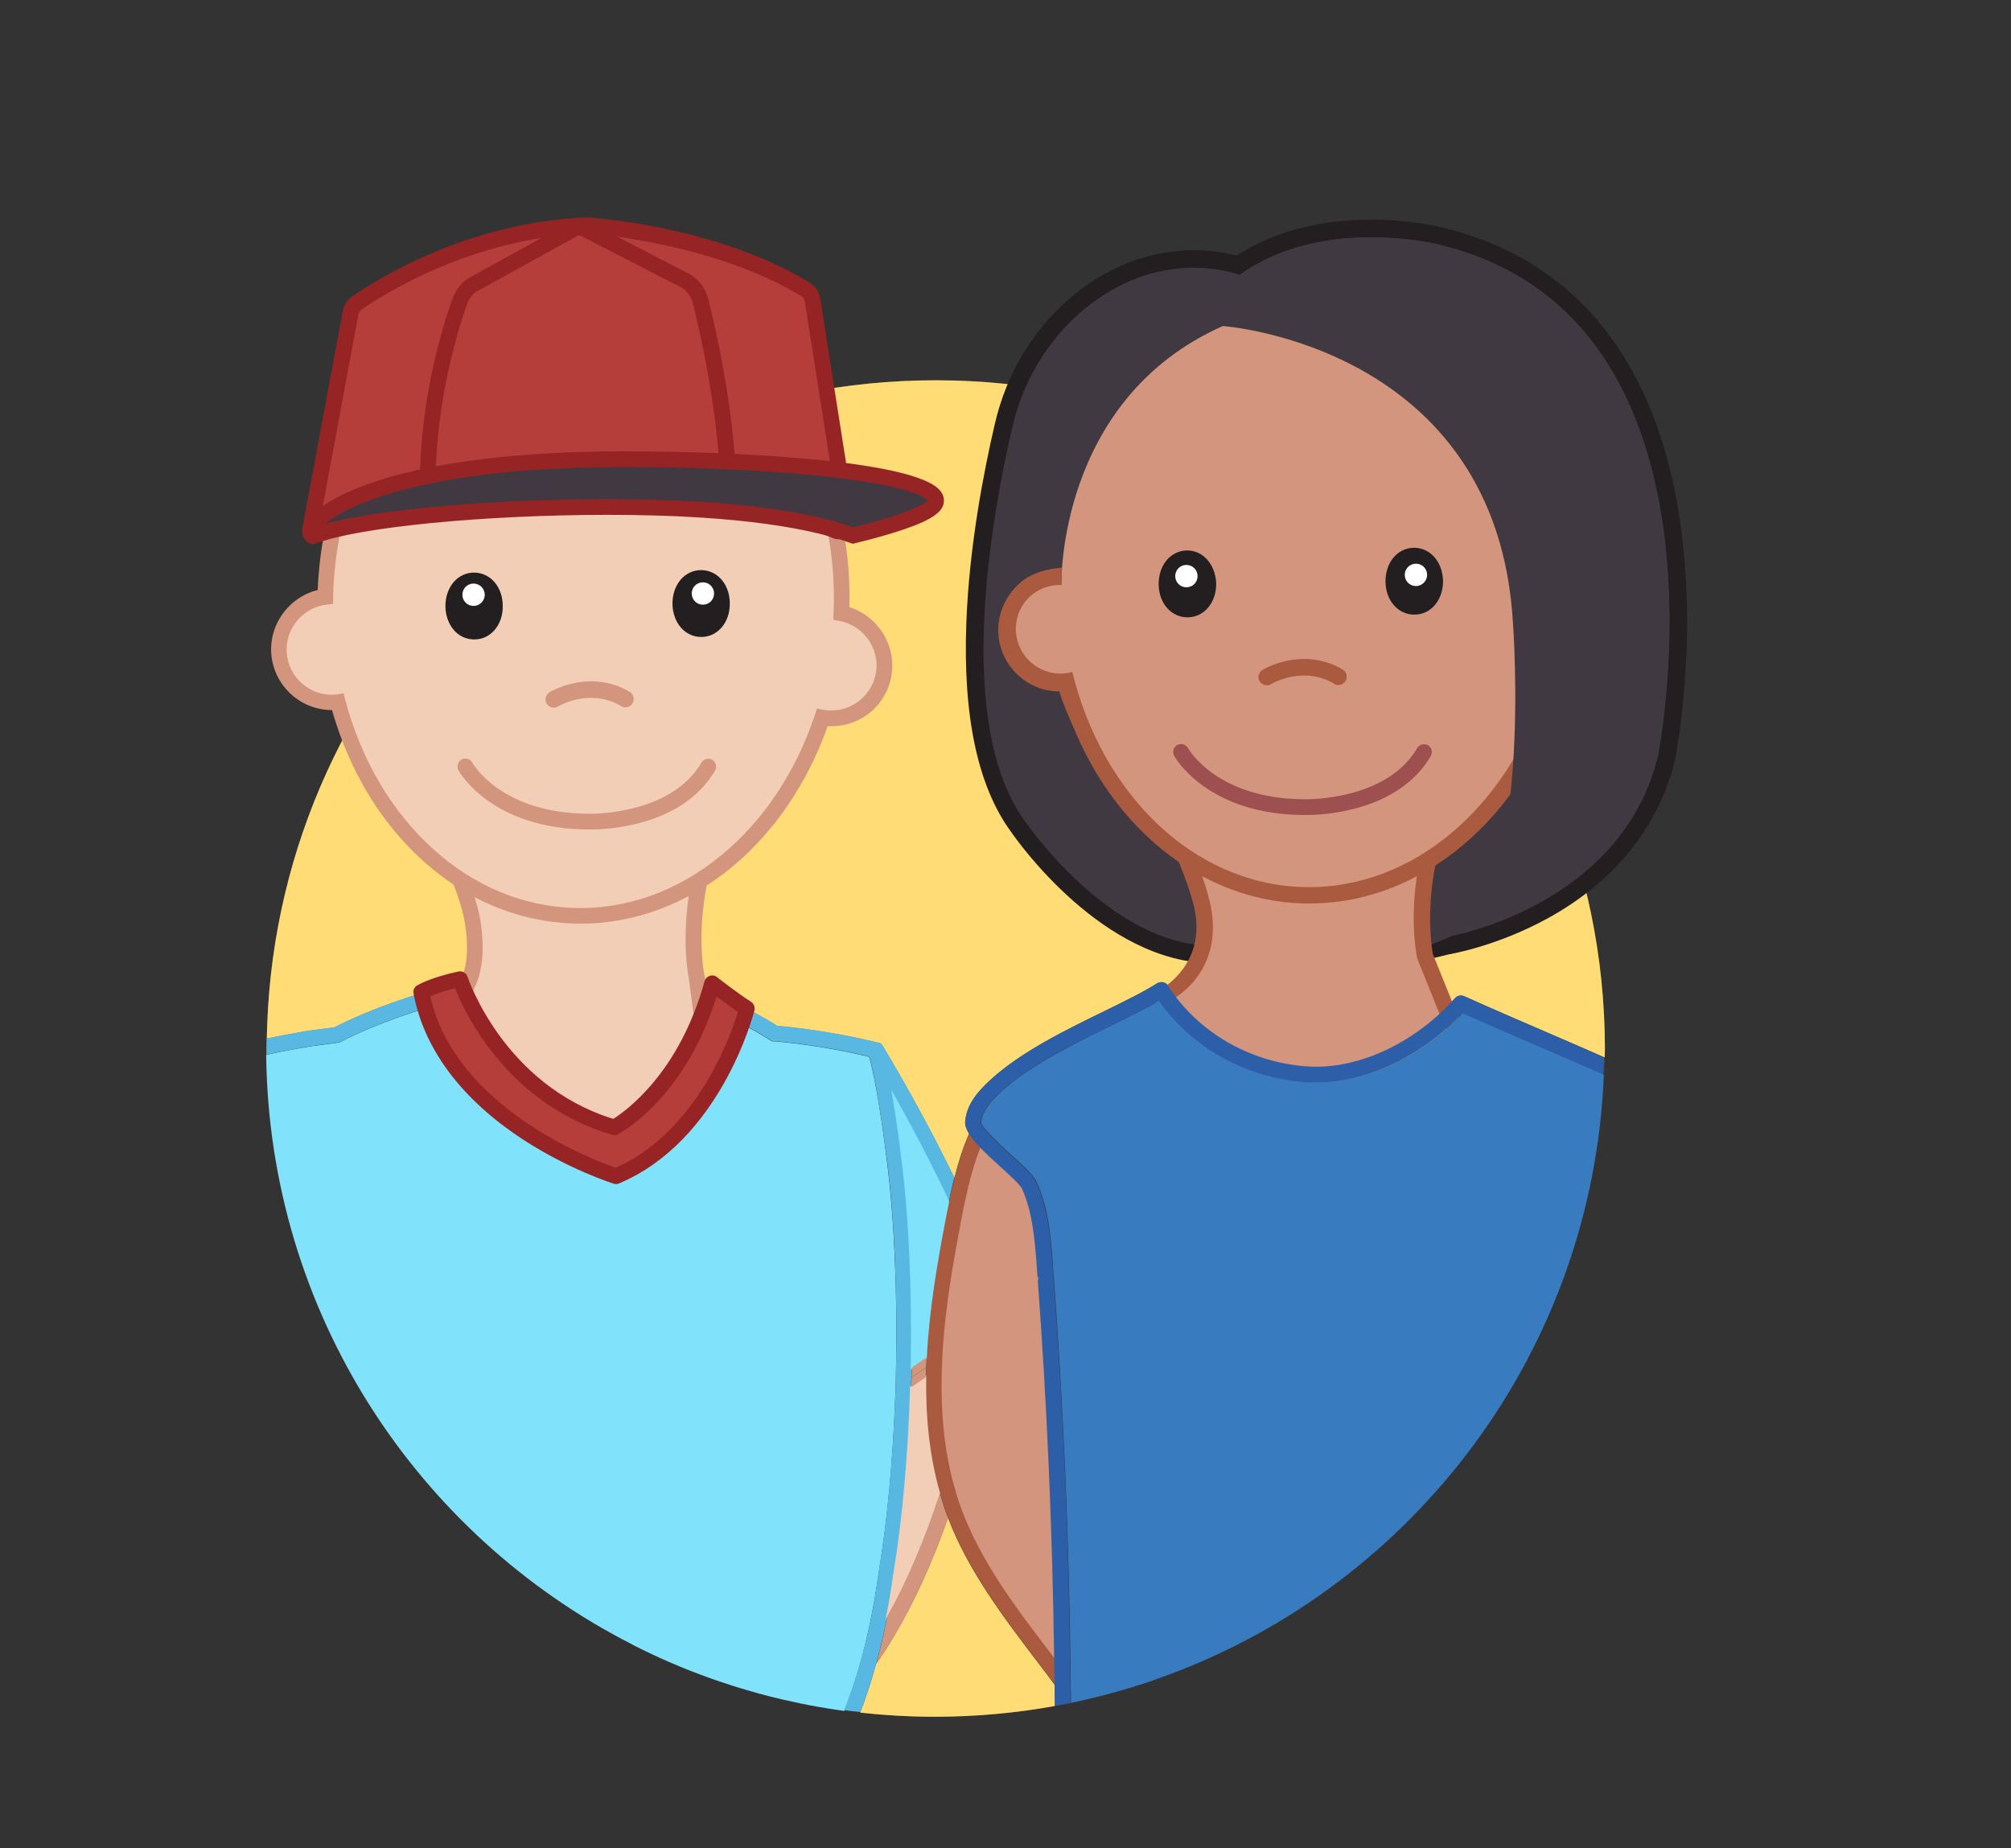 <?xml version="1.0" encoding="utf-8"?>
<!-- Generator: Adobe Illustrator 17.1.0, SVG Export Plug-In . SVG Version: 6.00 Build 0)  -->
<!DOCTYPE svg PUBLIC "-//W3C//DTD SVG 1.1//EN" "http://www.w3.org/Graphics/SVG/1.1/DTD/svg11.dtd">
<svg version="1.1" id="Layer_1_copy" xmlns="http://www.w3.org/2000/svg" xmlns:xlink="http://www.w3.org/1999/xlink" x="0px"
	 y="0px" viewBox="0 0 971.6 892.9" style="enable-background:new 0 0 971.6 892.9;" xml:space="preserve">
<rect x="0" y="0" width="971.6" height="892.9" fill="#333333" stroke="none"/>
<style type="text/css">
	.st0{fill:#81E2FC;}
	.st1{fill:#FFC41A;}
	.st2{opacity:0.4;}
	.st3{fill:#FFFFFF;}
	.st4{fill:#59B8E2;}
	.st5{fill:#D3957D;stroke:#D3957D;stroke-miterlimit:10;}
	.st6{fill:#81E2FC;stroke:#81E2FC;stroke-miterlimit:10;}
	.st7{fill:#F2CEB6;stroke:#F2CEB6;stroke-miterlimit:10;}
	.st8{fill:#231F20;}
	.st9{fill:#CE866A;}
	.st10{fill:#632C1D;}
	.st11{fill:#AA5B3F;}
	.st12{fill:none;}
	.st13{fill:#231F20;stroke:#231F20;stroke-miterlimit:10;}
	.st14{fill:#403942;}
	.st15{fill:#D3957D;}
	.st16{fill:#CFAE84;}
	.st17{fill:#F2CEB6;}
	.st18{fill:#B53D3A;}
	.st19{fill:#962424;}
	.st20{fill:#9E4F4F;}
	.st21{fill:#387BBF;}
	.st22{fill:#2C5FA8;}
</style>
<path class="st0" d="M428.4,560.1c-2-16.7-4.7-33.4-6.9-43.2c-0.6-2.7-1.1-4.9-1.6-6.4c-24.1-5.8-44.7-7.4-44.9-7.4l-2-0.1l-1.7-1
	c-27.3-17.3-59-26.1-94-26.1c-60.4,0-110.9,26.4-111.4,26.7l-1.9,1l-13.6,1.8c-11.4,1.9-18,3.3-21.8,4.2
	c1.4,124.4,72.9,231.9,176.9,284.8c0.2,0.1,0.4,0.2,0.5,0.3c1.1,0.6,2.2,1.1,3.4,1.7c1.3,0.6,2.6,1.3,3.9,1.9
	c13.4,6.4,27.2,11.8,41.5,16.3c7.7,2.4,15.5,4.6,23.4,6.4c5.6,1.3,11.3,2.5,17.1,3.5c0.2,0,0.4,0.1,0.6,0.1c1.4,0.2,2.7,0.5,4.1,0.7
	c0.2,0,0.4,0.1,0.6,0.1c1.3,0.2,2.7,0.4,4,0.6c0.2,0,0.4,0.1,0.6,0.1c0.9,0.1,1.8,0.3,2.7,0.4c0.7-1.8,1.4-3.7,2.1-5.5
	c0.1-0.4,0.3-0.8,0.4-1.2c1-2.8,2-5.8,2.9-8.7c0.1-0.4,0.2-0.8,0.4-1.1c0.9-3,1.8-6.1,2.7-9.3c0.1-0.4,0.2-0.7,0.3-1.1
	c3.2-12.3,5.8-25.5,7.8-39.5l0-0.2c4.4-26.3,6.9-55.5,8-84.2c0.1-1.6,0.1-3.1,0.2-4.7c0-1.6,0.1-3.1,0.1-4.7
	C433.8,626,432,587.6,428.4,560.1z"/>
<g>
	<g>
		<path class="st1" d="M149.3,497.9l0.1,0l12.3-1.6l0.7-0.4c0.5-0.3,52.5-27.6,115-27.6c36.5,0,69.5,9.2,98.1,27.3l0.1,0
			c0.2,0,22.4,1.7,48.1,8l1.7,0.4l0.5,1l0.3-0.2c12.5,20.8,24.2,42.3,34.9,64.2c1.9-7.5,4.1-14.6,7.1-21.4c-1.3-2.2-2-4.1-1.8-6
			c0.7-8.5,6.8-15,12-19.8c14.9-13.7,36.4-24.1,55.3-33.4c9.8-4.8,19-9.3,25.4-13.4c0.9-0.5,1.9-0.7,2.9-0.5c1,0.2,1.8,0.8,2.4,1.7
			c14.2,22.2,39.1,36.8,66.6,38.9c1.6,0.1,3.3,0.2,5,0.2c23.2,0,48.9-12.7,67-33.1c1.1-1.2,2.9-1.6,4.4-1
			c14,6.3,28.3,12.4,42.1,18.4c8.5,3.6,17.1,7.4,25.8,11.2c0-1.4,0.1-2.8,0.1-4.3c-0.3-178.3-144.9-322.8-323.3-322.8
			c-174.5,0-316.6,138.2-323,311.2l-0.2,6.8C133.6,500.7,140.5,499.4,149.3,497.9z"/>
		<path class="st1" d="M501.5,803.2c-16.5-21.7-33.6-44.1-43.5-70c-7.7,22-16.4,41-26.2,57.4c-2.7,4.6-5.5,9-8.5,13.1
			c-2.3,8.3-4.8,16.1-7.7,23.6c11.9,1.3,23.9,2,36.2,2c19.8,0,39.1-1.8,57.9-5.2c0-3.4,0-6.7-0.1-10.1
			C507,810.4,504.3,806.8,501.5,803.2z"/>
	</g>
</g>
<g class="st2">
	<path class="st3" d="M149.3,497.9l0.1,0l12.3-1.6l0.7-0.4c0.5-0.3,52.5-27.6,115-27.6c36.5,0,69.5,9.2,98.1,27.3l0.1,0
		c0.2,0,22.4,1.7,48.1,8l1.7,0.4l0.5,1l0.3-0.2c12.5,20.8,24.2,42.3,34.9,64.2c1.9-7.5,4.1-14.6,7.1-21.4c-1.3-2.2-2-4.1-1.8-6
		c0.7-8.5,6.8-15,12-19.8c14.9-13.7,36.4-24.1,55.3-33.4c9.8-4.8,19-9.3,25.4-13.4c0.9-0.5,1.9-0.7,2.9-0.5c1,0.2,1.8,0.8,2.4,1.7
		c14.2,22.2,39.1,36.8,66.6,38.9c1.6,0.1,3.3,0.2,5,0.2c23.2,0,48.9-12.7,67-33.1c1.1-1.2,2.9-1.6,4.4-1c14,6.3,28.3,12.4,42.1,18.4
		c8.5,3.6,17.1,7.4,25.8,11.2c0-1.4,0.1-2.8,0.1-4.3c-0.3-178.3-144.9-322.8-323.3-322.8c-174.5,0-316.6,138.2-323,311.2l-0.2,6.8
		C133.6,500.7,140.5,499.4,149.3,497.9z"/>
	<path class="st3" d="M501.5,803.2c-16.5-21.7-33.6-44.1-43.5-70c-7.7,22-16.4,41-26.2,57.4c-2.7,4.6-5.5,9-8.5,13.1
		c-2.3,8.3-4.8,16.1-7.7,23.6c11.9,1.3,23.9,2,36.2,2c19.8,0,39.1-1.8,57.9-5.2c0-3.4,0-6.7-0.1-10.1
		C507,810.4,504.3,806.8,501.5,803.2z"/>
</g>
<path class="st4" d="M425.9,504.2l-0.5-0.2l0,0l-0.3-0.1l0,0v0l-1.4-0.4c-25.7-6.3-47.9-8-48.1-8l-0.1,0
	c-28.6-18.1-61.6-27.3-98.1-27.3c-62.5,0-114.4,27.3-115,27.6l-0.7,0.4l-12.3,1.6l-0.1,0c-8.8,1.5-15.6,2.8-20.5,3.9l-0.1,3
	c0,0.3,0,0.6,0,0.9c0,0.3,0,0.6,0,0.9c0,1,0,2,0,3c3.8-0.9,10.4-2.2,21.8-4.2l13.6-1.8l1.9-1c0.5-0.3,51-26.7,111.4-26.7
	c35.1,0,66.7,8.8,94,26.1l1.7,1l2,0.1c0.2,0,20.8,1.6,44.9,7.4c0.5,1.5,1,3.7,1.6,6.4c2.1,9.8,4.8,26.4,6.9,43.2
	c3.6,27.5,5.3,65.9,4.3,105.9c0,1.6-0.1,3.1-0.1,4.7c0,1.6-0.1,3.1-0.2,4.7c-1.1,28.7-3.6,57.9-8,84.2l0,0.2
	c-1.9,14.1-4.5,27.3-7.8,39.5c-0.1,0.4-0.2,0.7-0.3,1.1c-0.8,3.2-1.7,6.3-2.7,9.3c-0.1,0.4-0.2,0.8-0.4,1.1c-0.9,3-1.9,5.9-2.9,8.7
	c-0.1,0.4-0.3,0.8-0.4,1.2c-0.7,1.9-1.4,3.7-2.1,5.5c1.3,0.2,2.6,0.4,3.9,0.5c1.3,0.2,2.6,0.3,3.9,0.4c2.8-7.5,5.4-15.3,7.7-23.6
	c0.1-0.4,0.2-0.7,0.3-1.1c0.9-3.3,1.7-6.7,2.5-10.1c0.1-0.4,0.2-0.7,0.3-1.1c0.8-3.5,1.5-7,2.2-10.6c0.1-0.3,0.1-0.7,0.2-1
	c1.2-6.1,2.2-12.4,3.1-18.8l0-0.1c4.7-28.3,7.3-59.9,8.2-90.7c0-1.6,0.1-3.1,0.1-4.7c0-1.6,0.1-3.1,0.1-4.7
	c0.7-38.5-1.1-75.1-4.5-101.6c-1.1-8.7-2.6-19.9-4.3-30c9.5,16.9,18.5,34.2,26.8,51.8c0.4-2.1,0.9-4.1,1.3-6.1
	c0.4-2,0.9-3.9,1.4-5.8C450.5,547.1,438.4,525,425.9,504.2z"/>
<path class="st5" d="M501.7,618.6c0-0.4-0.1-0.8-0.1-1.3c-0.2-2.3-0.3-4.6-0.5-7c-0.9-11.6-1.9-24.7-7-36
	c-0.9-1.9-6.3-6.8-10.6-10.8c-3.8-3.5-7-6.5-9.7-9.2c-3.2,8-5.4,16.6-7.4,25.7c-0.4,2.1-0.9,4.1-1.3,6.3c-0.3,1.5-0.6,3.1-0.9,4.7
	c-0.1,0.6-0.2,1.2-0.3,1.7c-3.5,18.4-6.8,37.8-8.2,57.5c-0.1,1.6-0.2,3.2-0.3,4.9c-0.1,1.6-0.2,3.2-0.2,4.8
	c-0.6,15.8,0.2,31.5,3.2,46.8c0.4-1.2,0.5-1.1,0.1,0.4c0.5,2.4,1,4.8,1.6,7.1c1.3-4.2,1.4-3.7,0.1,0.4c0.5,2.1,1.1,4.3,1.8,6.4
	c0.7-2.1,0.7-1.6,0.1,0.4c0.7,2.5,1.6,4.9,2.4,7.3c9.4,25.7,26.6,48.2,43.2,69.9c0.7,0.9,1.3,1.8,2,2.6
	C508.8,740.3,506.2,679.2,501.7,618.6z"/>
<path class="st6" d="M440.5,660.8c2.5-1.7,4.9-3.4,7.2-5c1.2-22.7,5-45.2,9-66.2c0.6-2.9,1.1-5.8,1.7-8.6
	c-8.3-17.6-17.3-34.9-26.8-51.8c1.7,10.1,3.3,21.3,4.3,30C439.4,585.7,441.2,622.3,440.5,660.8z"/>
<path class="st7" d="M432,760.9c-0.9,6.5-1.9,12.7-3.1,18.8c9.3-16.8,17.6-36.3,25-58.9c-5.2-18.1-6.9-36.9-6.6-55.7
	c-2.3,1.6-4.7,3.2-7.1,4.9C439.3,701,436.7,732.6,432,760.9L432,760.9z"/>
<path class="st8" d="M707.2,458.9c0,0-13.1,4.1-18.4,4.4l-1.2-5.8l10.5-7.2L707.2,458.9z"/>
<circle class="st9" cx="157.6" cy="306.8" r="21.6"/>
<path class="st10" d="M275,379.6c-5.8-0.3-11.5-1.2-17-2.9c-1.8-0.5-3.6-1.2-5.3-1.8l-6.9-2.4c-2.1-0.7-3.2-3-2.5-5.1
	c0.7-2.1,3-3.2,5.1-2.5l6.9,2.4c1.7,0.6,3.4,1.2,5,1.7c14.1,4.3,29.8,3.3,43.3-2.7c2-0.9,4.4,0,5.3,2c0.9,2,0,4.4-2,5.3
	C297,378,285.9,380,275,379.6z"/>
<path class="st11" d="M295.3,330.5c-0.7,0-1.4-0.2-2-0.7c-14.7-9.7-30.3-1.5-30.5-1.4c-1.9,1-4.4,0.3-5.4-1.6
	c-1-1.9-0.3-4.4,1.6-5.4c0.8-0.4,20.1-10.5,38.6,1.7c1.8,1.2,2.3,3.7,1.1,5.5C298,329.9,296.6,330.5,295.3,330.5z"/>
<g>
	<path class="st8" d="M349.8,294.9c-4.1-0.2-7-4.4-6.7-9.8c0.2-5.4,3.5-9.3,7.6-9.1c4.1,0.2,7,4.4,6.7,9.8
		C357.2,291.2,353.9,295.1,349.8,294.9z"/>
</g>
<g>
	<path class="st8" d="M349.8,295.4c-4.4-0.2-7.5-4.6-7.2-10.3s3.7-9.8,8.1-9.6s7.5,4.6,7.2,10.3S354.2,295.6,349.8,295.4z
		 M350.7,276.5c-3.8-0.2-6.8,3.5-7,8.7c-0.2,5.1,2.5,9.1,6.2,9.2c3.8,0.2,6.8-3.5,7-8.7C357.1,280.7,354.5,276.7,350.7,276.5z"/>
</g>
<g>
	<path class="st8" d="M240.2,290.7c-4.1-0.2-7-4.4-6.7-9.8c0.2-5.4,3.5-9.3,7.6-9.1s7,4.4,6.7,9.8
		C247.6,286.9,244.3,290.9,240.2,290.7z"/>
</g>
<g>
	<path class="st8" d="M240.2,291.2c-4.4-0.2-7.5-4.6-7.2-10.3c0.3-5.7,3.7-9.8,8.1-9.6c4.4,0.2,7.5,4.6,7.2,10.3
		S244.6,291.4,240.2,291.2z M241.1,272.3c-3.8-0.2-6.8,3.5-7,8.7c-0.2,5.1,2.5,9.1,6.2,9.2c3.8,0.2,6.8-3.5,7-8.7
		C247.5,276.4,244.9,272.5,241.1,272.3z"/>
</g>
<circle class="st12" cx="337.9" cy="277" r="2.8"/>
<circle class="st12" cx="228.4" cy="272.1" r="2.8"/>
<path class="st13" d="M661.7,114.6c19.3-0.1,33.5,3.6,33.5,3.6C843,153.7,801.1,364.9,801.1,364.9c-17.8,73.5-101.8,87.6-101.8,87.6
	c42-14.5,31.7-151.1,31.7-151.1c-7.4-134.7-140.2-143.9-140.2-143.9l-44.7,233.6c2.1,29.6,40.2,65.7,40.2,65.7
	c-49.9,0.2-90.8-59.7-90.8-59.7c-34.7-46.8-16.7-146.8-6.5-190.7c5-21.7,16.5-41.4,33.4-55.9c19.7-17,39.5-21.1,54-21.2
	c13.5-0.1,22.4,3.4,22.4,3.4C618.9,118.4,642.8,114.7,661.7,114.6 M661.7,106.6c-24.8,0.1-46.8,6.1-64.2,17.4
	c-4.4-1.2-11.8-2.7-21.1-2.6c-14.8,0.1-37.1,4.1-59.2,23.1c-18,15.5-30.4,36.2-36,60.1c-5.5,23.6-12.4,59.4-13.8,95.7
	c-1.8,45.5,5.5,79.6,21.6,101.4c2.8,4.1,44.5,63.3,97.4,63.1c3.3,0,6.2-2,7.4-5c1.2-3,0.4-6.5-1.9-8.7c-9.8-9.3-35.4-37.9-37.7-59.5
	l43.1-225.2c11.2,1.8,34.3,6.7,57.5,19.8c18.6,10.5,33.7,24.2,44.8,40.7c14,20.6,21.9,45.8,23.4,74.9c0,0.1,0,0.1,0,0.2
	c0,0.3,2.5,34.1-0.1,69.1c-1.5,20.2-4.4,36.7-8.6,49.2c-3.2,9.6-8.8,21.6-17.7,24.7c-3.9,1.4-6.1,5.5-5.1,9.5c0.9,3.6,4.2,6,7.8,6
	c0.4,0,0.9,0,1.3-0.1c0.9-0.2,22.6-3.9,46.7-17.1c32.4-17.7,53.7-44.2,61.5-76.5c0-0.1,0-0.2,0.1-0.3c0.4-2.2,10.7-54.8,2.6-112.7
	c-4.8-34.5-15.2-63.6-30.8-86.5c-19.8-29.1-47.9-48.2-83.6-56.8C695.9,110.1,681.3,106.5,661.7,106.6L661.7,106.6z"/>
<ellipse class="st14" cx="635.8" cy="376.4" rx="122.7" ry="89.6"/>
<path class="st14" d="M590.9,157.5c0,0,132.8,9.3,140.1,143.9c0,0,10.2,136.6-31.8,151.1c0,0,84-14,101.8-87.5
	c0,0,42-211.2-105.7-246.8c0,0-55.9-14.4-96.4,14.6c0,0-38.3-15-76.4,17.7c-16.9,14.5-28.4,34.2-33.4,55.9
	c-10.2,43.9-28.3,143.9,6.4,190.7c0,0,40.9,60,90.8,59.8c0,0-38.1-36.1-40.2-65.7"/>
<path class="st15" d="M539.8,349.7c0,3.9,35.7,54.3,40.7,86.4c5.2,33.6-18.5,45.5-18.5,45.5l-25.7,44.7l97.1,86.1l98-44.1
	l-42.8-106.3c0,0-13.3-58.4,38.4-123.1"/>
<path class="st11" d="M632.6,617l-101.5-90l29.4-46.6l0.8-2.9c0.5-0.2,22.6-12.6,15.3-40.7c-5.6-21.7-22.6-54.3-32.9-71.7
	c-6.7-11.3-7.8-13.3-7.8-15.3h8c0-0.4-0.1-0.7-0.1-0.7c0.4,1.3,3.7,6.7,6.8,12c11.3,19,28.4,51.3,33.9,74.5
	c7.2,30.5-13.3,44.7-18,47l-25,43l92.6,82.1l92.2-41.5l-41.5-103l-0.1-0.3c-0.1-0.6-3.5-15.6-0.3-38.7c2.9-21.2,12.1-53.6,39.4-87.8
	l6.2,5c-26,32.6-34.8,63.4-37.7,83.5c-2.8,20.1-0.4,33.9,0,36l44.1,109.5L632.6,617z"/>
<path class="st15" d="M629.2,432.5c-52.5-1.7-97.8-43-113.9-103.3c-1.2,0.1-2.4,0.2-3.6,0.1c-14.1-0.4-25.2-12.3-24.8-26.4
	c0.4-12.8,10.1-23.1,22.4-24.6c0-0.6,0-1.2,0-1.8c1.3-39.8,15.3-75.4,39.6-100.2c23.7-24.2,55.5-36.9,89.5-35.8
	c34,1.1,65,15.8,87.1,41.4c22.7,26.3,34.4,62.7,33.2,102.5c0,0.6,0,1.2-0.1,1.8c12.2,2.3,21.2,13.2,20.8,26
	c-0.4,14.1-12.3,25.2-26.4,24.8c-1.2,0-2.4-0.2-3.6-0.4C729.5,395.8,681.6,434.2,629.2,432.5z"/>
<path class="st11" d="M638.3,144.6c66.7,2.1,119,58.1,116.4,139.8c-0.1,1.8-0.2,3.6-0.3,5.5c0,0,0.1,0,0.1,0
	c11.9,0.4,21.3,10.4,20.9,22.3s-10.4,21.3-22.3,20.9c-2.2-0.1-4.4-0.5-6.4-1.2c-18,57.8-64.4,98.3-117.5,96.6
	c-53-1.7-96.8-45.1-111.1-103.9c-2,0.6-4.2,0.8-6.4,0.8c-11.9-0.4-21.3-10.4-20.9-22.3c0.4-11.9,10.4-21.3,22.3-20.9
	c0,0-1.1-0.8-1-0.8c0-1.8,0.2-2.9,0.2-4.8C514.9,194.8,571.7,142.4,638.3,144.6 M638.6,136.6c-35.2-1.1-68,12-92.5,37
	c-12.3,12.5-22,27.6-28.9,44.7c-7,17.4-11,36.4-11.8,56.7c-12.6,3.1-22.1,14.3-22.5,27.8c-0.5,16.3,12.3,30,28.7,30.5
	c0.3,0,0.5,0,0.8,0c17.2,60.3,63.5,101.4,116.8,103.1c53.3,1.7,102.1-36.4,123.1-95.5c0.3,0,0.5,0,0.8,0c16.3,0.5,30-12.3,30.5-28.7
	c0.4-13.6-8.4-25.3-20.7-29.2c0.5-20.3-2.2-39.6-8.2-57.4c-5.8-17.5-14.6-33.1-26-46.4C705.7,152.9,673.7,137.7,638.6,136.6
	L638.6,136.6z"/>
<path class="st16" d="M544.3,403.1"/>
<path class="st14" d="M590.8,157.5c0,0,132.8,9.2,140.2,143.9c0,0,10.2,136.5-31.7,151.1c0,0,84-14.1,101.8-87.6
	c0,0,41.9-211.2-105.8-246.7c0,0-55.9-14.4-96.4,14.7c0,0-41-9.2-85.5,66.5l-24.3,77.1l23.7,6.1
	C512.8,282.5,510.6,193.1,590.8,157.5z"/>
<path class="st17" d="M187.7,359.5c0,3.9,35.7,54.3,40.7,86.4c5.2,33.6-12.3,39.4-12.3,39.4l66.1,67.5l60.4-33.2l-6.2-47.9
	c0,0-13.3-58.4,38.4-123.1"/>
<path class="st15" d="M281.6,557.5l-72.4-73.9l5.8-1.9c0.5-0.2,14.3-5.7,9.7-35.2c-3.4-22.1-22.6-54.4-32.9-71.7
	c-6.6-11.1-7.8-13.2-7.8-15.2h7.6c0-0.4-0.1-0.7-0.1-0.7c0.4,1.3,3.7,6.7,6.8,12c10.6,17.8,30.3,50.9,33.9,74.5
	c3.9,25.1-4.3,36.2-10,40.8l60.8,62l55.6-30.6l-5.8-45.1c-0.4-1.9-3.2-16.5-0.2-38.5c2.9-21.2,12.1-53.6,39.3-87.7l6,4.7
	c-49.9,62.6-37.7,119.3-37.6,119.9l0.1,0.4l6.5,50.5L281.6,557.5z"/>
<path class="st17" d="M277.1,442.3c-52.5-1.7-97.8-43-113.9-103.3c-1.2,0.1-2.4,0.2-3.6,0.1c-14.1-0.4-25.2-12.3-24.8-26.4
	c0.4-12.8,10.1-23.1,22.4-24.6c0-0.6,0-1.2,0-1.8c1.3-39.8,15.3-75.4,39.6-100.2c23.7-24.2,55.5-36.9,89.5-35.8
	c34,1.1,65,15.8,87.1,41.4c22.7,26.3,34.4,62.7,33.2,102.5c0,0.6,0,1.2-0.1,1.8c12.2,2.3,21.2,13.2,20.8,26
	c-0.4,14.1-12.3,25.2-26.4,24.8c-1.2,0-2.4-0.2-3.6-0.4C377.5,405.6,329.6,444,277.1,442.3z"/>
<path class="st15" d="M280.4,446.2c-1.1,0-2.3,0-3.4-0.1c-26.6-0.8-51.9-11.4-73-30.6c-20.3-18.4-35.3-43.4-43.6-72.5
	c-0.3,0-0.6,0-0.9,0c-16.2-0.5-29-14.1-28.5-30.3c0.4-13.2,9.9-24.6,22.5-27.7c1.6-40.2,16-76.2,40.7-101.4
	c23.4-23.9,54.7-37,88.2-37c1.4,0,2.8,0,4.1,0.1c35.1,1.1,67,16.3,89.8,42.8c23,26.7,35.1,63.6,34.1,103.8
	c12.4,3.9,21.1,15.8,20.7,29c-0.5,16-13.4,28.5-29.4,28.5c-0.3,0-0.6,0-0.9,0c-0.3,0-0.6,0-0.9,0c-9.9,27.8-26,51.4-46.8,68.5
	C331.6,436.8,306.4,446.2,280.4,446.2z M166,334.9l0.8,3.2c7.7,28.9,22.3,53.7,42.2,71.8c19.8,18,43.4,27.9,68.2,28.7
	c25.4,0.8,50-8,71.1-25.3c20.4-16.7,36.1-40.2,45.4-67.9l1-3.1l3.2,0.6c1,0.2,2.1,0.3,3.1,0.3c12,0.4,22.1-9.2,22.5-21.1
	c0.3-10.6-7.3-20.1-17.7-22.1l-3.2-0.6l0.1-3.3c0-0.6,0-1.2,0.1-1.7c1.2-38.8-10.2-74.3-32.3-99.9c-21.4-24.8-51.3-39.1-84.3-40.1
	c-1.3,0-2.6-0.1-3.9-0.1c-31.4,0-60.9,12.3-82.8,34.8c-23.6,24.1-37.3,58.8-38.5,97.6c0,0.6,0,1.1,0,1.7l-0.1,3.3l-3.3,0.4
	c-10.5,1.3-18.8,10.3-19.1,21c-0.4,12,9.1,22.1,21.1,22.5c1,0,2.1,0,3.1-0.1L166,334.9z"/>
<path class="st15" d="M284.4,391.7c-5.8,0-11.5-0.6-17.1-2c-1.8-0.5-3.6-1-5.4-1.5l-7-2.1c-2.1-0.6-3.3-2.8-2.7-5
	c0.6-2.1,2.8-3.3,5-2.7l7,2.1c1.8,0.5,3.4,1,5.1,1.4c14.3,3.6,30,1.8,43.1-4.9c2-1,4.4-0.2,5.4,1.7c1,2,0.2,4.4-1.7,5.4
	C306.2,389.1,295.3,391.7,284.4,391.7z"/>
<path class="st15" d="M302.1,341.7c-0.7,0-1.4-0.2-2-0.6c-15-8.9-29.9-0.2-30.5,0.2c-1.9,1.1-4.3,0.5-5.5-1.4
	c-1.1-1.9-0.5-4.3,1.4-5.5c0.8-0.5,19.5-11.5,38.7-0.2c1.9,1.1,2.5,3.6,1.4,5.5C304.8,341,303.5,341.7,302.1,341.7z"/>
<g>
	<path class="st8" d="M338.8,301c-4.1,0-7.2-4-7.2-9.4c0-5.4,3-9.5,7.1-9.5s7.2,4,7.2,9.4C346,296.9,342.9,301,338.8,301z"/>
	<path class="st8" d="M338.8,307.2c-7.6,0-13.3-6.7-13.4-15.6c0-3.9,1.1-7.7,3.2-10.5c2.5-3.3,6.1-5.2,10-5.2
		c7.6,0,13.4,6.7,13.4,15.6C352.2,300.4,346.5,307.2,338.8,307.2L338.8,307.2z M338.8,288.3c-0.3,0.3-1,1.4-1,3.2
		c0,1.8,0.7,2.9,1,3.2c0.3-0.3,1-1.4,1-3.2C339.7,289.7,339.1,288.6,338.8,288.3z"/>
</g>
<g>
	<path class="st8" d="M338.8,301.5c-4.4,0-7.7-4.2-7.7-9.9c0-5.7,3.2-10,7.6-10c4.4,0,7.7,4.2,7.7,9.9
		C346.5,297.2,343.2,301.5,338.8,301.5z M338.7,282.6c-3.8,0-6.6,3.9-6.6,9c0,5.1,2.9,8.9,6.7,8.9c3.8,0,6.6-3.9,6.6-9
		C345.4,286.4,342.5,282.6,338.7,282.6z"/>
	<path class="st8" d="M338.8,307.7c-7.9,0-13.8-6.9-13.9-16.1c0-9.2,5.9-16.2,13.8-16.2c7.9,0,13.9,6.9,13.9,16.1
		C352.7,300.7,346.7,307.7,338.8,307.7L338.8,307.7z M338.8,289.2c-0.2,0.5-0.5,1.2-0.5,2.3c0,1.1,0.2,1.9,0.5,2.3
		c0.2-0.5,0.5-1.2,0.5-2.3C339.2,290.4,339,289.7,338.8,289.2z"/>
</g>
<g>
	<path class="st8" d="M229.2,302.3c-4.1,0-7.2-4-7.2-9.4c0-5.4,3-9.5,7.1-9.5s7.2,4,7.2,9.4C236.3,298.2,233.2,302.2,229.2,302.3z"
		/>
	<path class="st8" d="M229.1,308.4c-7.6,0-13.3-6.7-13.4-15.6c0-8.9,5.7-15.7,13.3-15.7c7.6,0,13.4,6.7,13.4,15.6
		C242.5,301.6,236.8,308.4,229.1,308.4L229.1,308.4z M229.1,289.6c-0.3,0.3-1,1.4-1,3.2c0,1.8,0.7,2.9,1,3.2c0.3-0.3,1-1.4,1-3.2
		C230.1,290.9,229.4,289.9,229.1,289.6z"/>
</g>
<g>
	<path class="st8" d="M229.2,302.8c-4.4,0-7.7-4.2-7.7-9.9c0-5.7,3.2-10,7.6-10c4.4,0,7.7,4.2,7.7,9.9
		C236.8,298.4,233.5,302.7,229.2,302.8z M229.1,283.8c-3.8,0-6.6,3.9-6.6,9c0,5.1,2.9,8.9,6.7,8.9c3.8,0,6.6-3.9,6.6-9
		C235.7,287.7,232.9,283.8,229.1,283.8z"/>
	<path class="st8" d="M229.1,308.9c-7.9,0-13.8-6.9-13.9-16.1c0-9.2,5.9-16.2,13.8-16.2c7.9,0,13.9,6.9,13.9,16.1
		C243,301.9,237.1,308.9,229.1,308.9L229.1,308.9z M229.1,290.5c-0.2,0.5-0.5,1.2-0.5,2.3c0,1.1,0.2,1.9,0.5,2.3
		c0.2-0.5,0.5-1.2,0.5-2.3C229.6,291.7,229.3,290.9,229.1,290.5z"/>
</g>
<circle class="st8" cx="341.5" cy="288.8" r="2.8"/>
<path class="st8" d="M341.5,297.7c-4.9,0-8.9-4-9-8.9c0-4.9,4-9,8.9-9c5,0,9,4,9,8.9c0,2.4-0.9,4.6-2.6,6.3
	C346.2,296.8,344,297.7,341.5,297.7L341.5,297.7z M341.5,285.4c-0.9,0-1.8,0.4-2.4,1c-0.6,0.6-1,1.5-1,2.4c0,1.9,1.5,3.4,3.4,3.4
	c1.9,0,3.4-1.5,3.4-3.4C344.9,286.9,343.4,285.4,341.5,285.4l0,6.2L341.5,285.4z"/>
<circle class="st8" cx="231.9" cy="289.3" r="2.8"/>
<path class="st8" d="M231.9,298.3c-4.9,0-8.9-4-9-8.9c0-2.4,0.9-4.6,2.6-6.3c1.7-1.7,3.9-2.6,6.3-2.7c5,0,9,4,9,8.9
	C240.9,294.2,236.9,298.3,231.9,298.3L231.9,298.3z M231.9,285.9c-1.9,0-3.4,1.5-3.4,3.4c0,1.9,1.5,3.4,3.4,3.4c0.9,0,1.8-0.4,2.4-1
	c0.6-0.6,1-1.5,1-2.4C235.3,287.4,233.7,285.9,231.9,285.9l0,6.2L231.9,285.9z"/>
<path class="st16" d="M192.3,412.9"/>
<path class="st18" d="M404.1,256.4c-104.7-43.2-157-33.3-249.1,1.1c-3.2,1.2-5.8,1.6-5.1-1.7l19.5-104.8c0.4-1.9,1.4-3.5,3-4.6
	c10.6-7.3,54.6-35.3,111.6-37.6c0,0,61.1,4,105.2,30.9c1.8,1.1,3.1,3,3.4,5.1l16.3,103.6C409.4,252,407.3,257.7,404.1,256.4z"/>
<path class="st19" d="M151.5,262.2c-2.4,0-3.7-1.2-4.3-1.9c-1.1-1.3-1.5-3.1-1.1-5.3l19.5-104.8c0.5-2.9,2.2-5.3,4.5-7
	c12.1-8.4,56.2-36,113.6-38.2l0.2,0l0.2,0c2.5,0.2,62.6,4.3,107,31.5c2.8,1.7,4.7,4.5,5.2,7.8L412.6,248c0.4,2.9-0.3,7.3-2.7,10.1
	c-1.9,2.2-4.7,3-7.3,1.9c-47.6-19.6-84.6-28.4-119.9-28.4c-39.6,0-76.3,10.8-126.4,29.6C154.3,261.9,152.8,262.2,151.5,262.2z
	 M283.9,112.7c-55.2,2.2-97.6,28.8-109.3,36.9c-0.7,0.5-1.2,1.3-1.4,2.1l-19,102.1c50.7-18.9,88-29.9,128.6-29.9
	c36.1,0,73.7,8.8,121.7,28.5c0.4-0.9,0.7-2.3,0.6-3.3l-16.3-103.6c-0.2-1-0.7-1.9-1.6-2.4C345.6,117.7,287.7,113,283.9,112.7z"/>
<path class="st18" d="M206.6,234.9c0-41.6,11-76.6,15.6-89.7c1.3-3.5,3.7-6.4,7-8.2l50.6-27.9l50.8,26.2c3.9,2,6.7,5.5,7.8,9.8
	c4.1,16.1,13.9,58.8,13.9,100.9"/>
<path class="st19" d="M352.2,249.7c-2.1,0-3.8-1.7-3.8-3.8c0-41.5-9.7-83.7-13.8-99.9c-0.8-3.2-2.9-5.8-5.8-7.3l-49-25.2L231,140.4
	c-2.4,1.3-4.3,3.5-5.2,6.1c-4.6,12.9-15.4,47.4-15.4,88.4c0,2.1-1.7,3.8-3.8,3.8c-2.1,0-3.8-1.7-3.8-3.8c0-42.1,11.1-77.6,15.9-90.9
	c1.6-4.4,4.7-8,8.7-10.2l50.6-27.9c1.1-0.6,2.5-0.6,3.6-0.1l50.8,26.2c4.8,2.5,8.4,6.9,9.7,12.2c4.2,16.5,14,59.4,14,101.8
	C356,248,354.3,249.7,352.2,249.7z"/>
<path class="st14" d="M151.1,259c21.8-8.3,83.9-14,142.5-14c58.1,0,96.3,5.7,118.4,13.8c0,0,38.5-8.8,40-16.2
	c2.6-12.7-71.6-20.7-150.2-20.7C169.9,221.9,143.3,256.1,151.1,259z"/>
<path class="st19" d="M151.2,263l-1.3-0.5c-2.7-1-4.2-3.6-3.6-6.6c1.1-6.1,11-15.4,35.7-23.5c36.4-11.9,85.3-14.4,119.9-14.4
	c50.8,0,140,4,152.3,19c2,2.4,2,4.7,1.7,6.3c-1.2,6-11.8,10.1-23.1,13.7c-9.8,3.1-19.3,5.3-19.7,5.4l-1.1,0.3l-1.1-0.4
	c-16.9-6.2-50.9-13.6-117.1-13.6c-59.7,0-120.4,5.9-141.1,13.8L151.2,263z M293.6,241.1c52.6,0,93.6,4.7,118.7,13.6
	c17.4-4.1,33.3-9.8,35.9-12.9c-0.9-1.2-7.2-6.7-45.6-11.2c-27.4-3.2-63.2-5-100.7-5c-96.1,0-134,18.4-144.7,27.4
	C183.2,246,238,241.1,293.6,241.1z"/>
<path class="st18" d="M222.3,472.9c0,0,17.4,54.8,74.6,71.6c0,0,32.8-17.1,47.3-69.6c0,0,10.3,8.1,16.8,12.2
	c0,0-15.6,61.1-63.3,81.1c0,0-82.5-25.7-94.1-89C203.5,479.1,209.2,475.7,222.3,472.9z"/>
<path class="st19" d="M297.6,572c-0.4,0-0.8-0.1-1.1-0.2c-0.9-0.3-21.4-6.8-43.6-21.2c-29.8-19.4-48.1-43.8-53.1-70.7
	c-0.3-1.6,0.4-3.1,1.8-3.9c0.3-0.2,6.4-3.8,19.9-6.7c1.9-0.4,3.8,0.7,4.4,2.6c0.2,0.5,17.3,52.1,70.4,68.6
	c6-3.8,31.9-22.1,44.1-66.5c0.3-1.2,1.3-2.2,2.5-2.6c1.2-0.4,2.5-0.2,3.5,0.6c0.1,0.1,10.2,8,16.4,11.9c1.4,0.9,2.1,2.6,1.7,4.2
	c-0.7,2.6-16.6,63.1-65.5,83.6C298.6,571.9,298.1,572,297.6,572z M207.9,481.3c12.1,54.1,79.3,79.3,89.6,82.8
	c22.9-10.1,37.9-30.4,46.4-45.8c7.2-12.9,11.1-24.5,12.6-29.5c-3.5-2.3-7.3-5.2-10.3-7.4c-15.4,49.3-46.3,65.8-47.6,66.5
	c-0.9,0.5-1.9,0.6-2.8,0.3c-30.5-9-49.9-28.6-60.7-43.5c-8.5-11.7-13.2-22.1-15.2-27.3C214.1,478.8,210.1,480.3,207.9,481.3z"/>
<path class="st17" d="M224.9,370.3c0,0,14.8,26.6,60,26.6c0,0,41.1,1.1,57.3-26.6"/>
<path class="st15" d="M285.7,400.7c-0.4,0-0.7,0-0.9,0c-46.9,0-62.7-27.4-63.3-28.6c-1-1.8-0.4-4.2,1.5-5.2c1.8-1,4.1-0.4,5.2,1.5
	c0.6,1.1,14.5,24.7,56.7,24.7l0.1,0c0.4,0,39.1,0.7,53.9-24.7c1.1-1.8,3.4-2.4,5.2-1.4c1.8,1.1,2.4,3.4,1.4,5.2
	C329.6,399.5,292.2,400.7,285.7,400.7z"/>
<path class="st20" d="M631.5,393.7c-0.4,0-0.7,0-0.9,0c-46.9,0-62.7-27.4-63.3-28.6c-1-1.8-0.4-4.2,1.5-5.2c1.8-1,4.1-0.4,5.2,1.5
	c0.6,1.1,14.5,24.7,56.7,24.7l0.1,0c0.4,0,39.1,0.7,53.9-24.7c1.1-1.8,3.4-2.4,5.2-1.4c1.8,1.1,2.4,3.4,1.4,5.2
	C675.3,392.5,638,393.7,631.5,393.7z"/>
<circle class="st3" cx="228.8" cy="287.3" r="4.4"/>
<path class="st3" d="M228.8,292.7c-3,0-5.4-2.4-5.4-5.4s2.4-5.4,5.4-5.4s5.4,2.4,5.4,5.4S231.7,292.7,228.8,292.7z M228.8,283.8
	c-1.9,0-3.5,1.6-3.5,3.5s1.6,3.5,3.5,3.5s3.5-1.6,3.5-3.5S230.7,283.8,228.8,283.8z"/>
<circle class="st3" cx="339.6" cy="286.7" r="4.4"/>
<path class="st3" d="M339.6,292.1c-3,0-5.4-2.4-5.4-5.4c0-3,2.4-5.4,5.4-5.4c3,0,5.4,2.4,5.4,5.4C345,289.7,342.6,292.1,339.6,292.1
	z M339.6,283.2c-1.9,0-3.5,1.6-3.5,3.5c0,1.9,1.6,3.5,3.5,3.5s3.5-1.6,3.5-3.5C343.1,284.8,341.6,283.2,339.6,283.2z"/>
<path class="st15" d="M628.8,381c-5.8,0-11.5-0.6-17.1-2c-1.8-0.5-3.6-1-5.4-1.5l-7-2.1c-2.1-0.6-3.3-2.8-2.7-5
	c0.6-2.1,2.8-3.3,5-2.7l7,2.1c1.8,0.5,3.4,1,5.1,1.4c14.3,3.6,30,1.8,43.1-4.9c2-1,4.4-0.2,5.4,1.7c1,2,0.2,4.4-1.7,5.4
	C650.7,378.3,639.7,380.9,628.8,381z"/>
<path class="st11" d="M646.6,330.9c-0.7,0-1.4-0.2-2-0.6c-15-8.9-29.9-0.2-30.5,0.2c-1.9,1.1-4.3,0.5-5.5-1.4s-0.5-4.3,1.4-5.5
	c0.8-0.5,19.5-11.5,38.7-0.2c1.9,1.1,2.5,3.6,1.4,5.5C649.3,330.2,648,330.9,646.6,330.9z"/>
<g>
	<path class="st8" d="M683.3,290.2c-4.1,0-7.2-4-7.2-9.4c0-5.4,3-9.5,7.1-9.5c4.1,0,7.2,4,7.2,9.4
		C690.4,286.1,687.4,290.2,683.3,290.2z"/>
	<path class="st8" d="M683.2,296.4c-7.6,0-13.3-6.7-13.4-15.6c0-8.9,5.7-15.7,13.3-15.7c7.6,0,13.4,6.7,13.4,15.6
		C696.6,289.6,690.9,296.4,683.2,296.4L683.2,296.4z M683.2,277.6c-0.3,0.3-1,1.4-1,3.2c0,1.8,0.7,2.9,1,3.2c0.3-0.3,1-1.4,1-3.2
		S683.5,277.9,683.2,277.6z"/>
</g>
<g>
	<path class="st8" d="M573.6,291.5c-4.1,0-7.2-4-7.2-9.4c0-5.4,3-9.5,7.1-9.5c4.1,0,7.2,4,7.2,9.4
		C580.7,287.4,577.7,291.4,573.6,291.5z"/>
	<path class="st8" d="M573.6,297.7c-7.6,0-13.3-6.7-13.4-15.6c0-8.9,5.7-15.7,13.3-15.7c7.6,0,13.4,6.7,13.4,15.6
		c0,3.9-1.1,7.7-3.2,10.5C581.2,295.7,577.5,297.6,573.6,297.7L573.6,297.7z M573.6,285.3v6.2V285.3L573.6,285.3L573.6,285.3
		L573.6,285.3z M573.5,278.8c-0.3,0.3-1,1.4-1,3.2c0,1.8,0.7,2.9,1,3.2c0.3-0.3,1-1.4,1-3.2C574.5,280.2,573.9,279.1,573.5,278.8z"
		/>
</g>
<circle class="st8" cx="686" cy="278" r="2.8"/>
<path class="st8" d="M683.1,264.6c-4,0-7.8,2-10.3,5.3c-2.2,2.9-3.4,6.8-3.4,10.9c0,9.2,6,16.1,13.9,16.1h0.1
	c7.9,0,13.8-7,13.8-16.2C697,271.5,691.1,264.6,683.1,264.6z M682.9,279.4c0.1-0.4,0.2-0.7,0.3-1c0.2,0.4,0.4,1.1,0.5,2
	C683.4,280.2,683.1,279.8,682.9,279.4z"/>
<circle class="st8" cx="576.3" cy="278.5" r="2.8"/>
<path class="st8" d="M573.5,265.9c-4,0-7.8,2-10.3,5.3c-2.2,2.9-3.4,6.8-3.4,10.9c0,9.2,6,16.1,13.9,16.1h0.1
	c7.9,0,13.8-7,13.8-16.2C587.3,272.8,581.4,265.9,573.5,265.9z M573.4,280.2c0.1-0.2,0.1-0.4,0.2-0.5c0.1,0.3,0.3,0.7,0.4,1.3
	C573.7,280.7,573.5,280.5,573.4,280.2z"/>
<circle class="st3" cx="573.2" cy="278.3" r="4.4"/>
<path class="st3" d="M573.2,283.7c-3,0-5.4-2.4-5.4-5.4c0-3,2.4-5.4,5.4-5.4c3,0,5.4,2.4,5.4,5.4
	C578.6,281.3,576.2,283.7,573.2,283.7z M573.2,274.8c-1.9,0-3.5,1.6-3.5,3.5c0,1.9,1.6,3.5,3.5,3.5c1.9,0,3.5-1.6,3.5-3.5
	C576.7,276.4,575.2,274.8,573.2,274.8z"/>
<circle class="st3" cx="684.1" cy="277.7" r="4.4"/>
<path class="st3" d="M684.1,283.1c-3,0-5.4-2.4-5.4-5.4c0-3,2.4-5.4,5.4-5.4c3,0,5.4,2.4,5.4,5.4
	C689.5,280.6,687.1,283.1,684.1,283.1z M684.1,274.2c-1.9,0-3.5,1.6-3.5,3.5c0,1.9,1.6,3.5,3.5,3.5c1.9,0,3.5-1.6,3.5-3.5
	C687.6,275.7,686,274.2,684.1,274.2z"/>
<path class="st12" d="M555.2,238.5c5.2-0.4,8-6.2,12.2-9.4c3-2.3,6.9-3.4,10.6-2.8"/>
<path class="st17" d="M428.9,779.8c-0.1,0.3-0.1,0.7-0.2,1c9.5-17,17.9-36.7,25.4-59.5c0-0.1-0.1-0.2-0.1-0.4
	C446.5,743.5,438.2,762.9,428.9,779.8z"/>
<path class="st15" d="M447.5,660.5c0.1-1.6,0.1-3.2,0.2-4.8c-2.4,1.6-4.8,3.3-7.2,5c0,1.6-0.1,3.1-0.1,4.7
	C442.8,663.8,445.2,662.1,447.5,660.5z"/>
<path class="st15" d="M447.4,665.2c0-1.6,0.1-3.1,0.1-4.7c-2.3,1.6-4.7,3.2-7.1,4.9c0,1.6-0.1,3.1-0.1,4.7
	C442.6,668.5,445,666.9,447.4,665.2z"/>
<path class="st15" d="M457.9,732.8c-0.2-0.5-0.4-1-0.6-1.5c-0.5-1.3-0.9-2.6-1.3-3.8c0-0.1-0.1-0.2-0.1-0.3
	c-0.6-1.9-1.2-3.9-1.8-5.9c-7.5,22.9-15.9,42.6-25.4,59.5c-0.7,3.6-1.4,7.1-2.2,10.6c-0.1,0.4-0.2,0.7-0.3,1.1
	c-0.8,3.4-1.6,6.8-2.5,10.1c-0.1,0.4-0.2,0.7-0.3,1.1c2.9-4.2,5.7-8.6,8.5-13.1c9.8-16.4,18.4-35.4,26.2-57.4
	C458,733.1,457.9,733,457.9,732.8z"/>
<path class="st15" d="M470.1,693.8c-0.4,1.6-0.9,3.2-1.3,4.8c0,2.4,0.4,4.8,1.6,7.1C469.7,703.5,469.4,700,470.1,693.8z"/>
<path class="st15" d="M477.5,702.9c0.1,0.2,0.3,0.5,0.5,0.7c0.5,0.7,1.2,1.3,1.9,1.9c-0.6-2.7-1.4-6-2.4-9.2
	C477.2,699.5,477.3,701.6,477.5,702.9z"/>
<path class="st15" d="M478,703.6c-0.2-0.2-0.3-0.5-0.5-0.7c0.1,0.7,0.3,1.1,0.5,1.4c0.5,0.7,1.3,1.4,2.1,2.1
	c-0.1-0.3-0.1-0.6-0.2-0.8C479.1,704.9,478.5,704.3,478,703.6z"/>
<path class="st15" d="M484.1,639.5c-0.7,0.5-1.5,1.1-2.3,1.6c0.2,1.1,0.4,2.2,0.6,3.3C483,642.7,483.6,641,484.1,639.5z"/>
<path class="st15" d="M466.5,676c-2.6,10.8-5.3,21-8.2,30.7c0,0.1,0.1,0.3,0.1,0.4c2.8-9.6,5.5-19.8,8.1-30.4c1.1-4.4,3.9-4.9,5-4.9
	c0.9,0,1.8,0.2,2.6,0.7c0-0.2,0.1-0.4,0.1-0.6c-0.9-0.6-1.8-0.8-2.7-0.8C470.4,671.1,467.6,671.6,466.5,676z"/>
<path class="st15" d="M485.6,716.5c-1.2,0.7-3.7,1.4-6.7-1.7c-0.7-0.8-1.6-1.5-2.5-2.2c-1.5-1.2-3.1-2.5-4.5-4.3
	c-0.6-0.8-1.1-1.7-1.6-2.5c0.5,1.7,1.1,2.6,1.6,3.2c1.3,1.8,3,3.1,4.5,4.3c0.9,0.8,1.8,1.5,2.5,2.2c3,3.1,5.5,2.4,6.7,1.7
	c1.4-0.8,2.7-2,2.6-6.2C488.1,714.6,486.9,715.7,485.6,716.5z"/>
<path class="st15" d="M468.7,698c-2.2,8-4.5,15.7-6.9,23c0,0.1,0.1,0.2,0.1,0.4c2.3-7.3,4.6-14.8,6.7-22.7
	C468.7,698.4,468.7,698.2,468.7,698z"/>
<path class="st15" d="M472.7,682.6c-0.4,1.7-0.8,3.4-1.3,5c0.6-1.3,1.2-2.6,1.8-3.8C473.1,683.5,472.9,683,472.7,682.6z"/>
<path class="st15" d="M477.7,675.8c0.4-0.8,0.8-1.6,1.2-2.4c3-6,4.2-12.4,4.3-19c-2.1,6.7-4.1,13.9-5.8,20.9
	C477.5,675.5,477.6,675.6,477.7,675.8z"/>
<path class="st15" d="M487.6,632.3c-0.4-1.3-0.7-2.6-1.1-3.9c-0.9,0.7-2,1.5-3.3,2.3c0.4,1.3,0.7,2.6,1.1,3.9
	C485.6,633.7,486.7,633,487.6,632.3z"/>
<path class="st15" d="M476,681.4c0.4,0.9,0.9,1.9,1.3,3c0.1-0.1,0.1-0.2,0.2-0.3c-0.5-1.1-0.9-2.2-1.4-3.2
	C476.1,681.1,476,681.3,476,681.4z"/>
<path class="st15" d="M484.3,634.6c-0.3-1.3-0.7-2.6-1.1-3.9c-1,0.7-2.1,1.5-3.3,2.4c0.4,1.3,0.7,2.6,1,3.9
	C482.2,636.2,483.3,635.4,484.3,634.6z"/>
<path class="st15" d="M474.3,690.8c-1.9,4.8-2.6,9.5-0.3,13.7C473.2,701.5,473.4,696.6,474.3,690.8z"/>
<path class="st15" d="M484.4,711c0.1-5.1-3.3-18-6.9-26.9c-0.1,0.1-0.1,0.2-0.2,0.3C480.8,693,484.2,705.4,484.4,711z"/>
<path class="st15" d="M492.4,628.8c0,0-1.7,1.2-4.8,3.4c0.5,1.7,0.9,3.4,1.3,5.2C490.3,633.5,491.5,630.5,492.4,628.8z"/>
<path class="st15" d="M477.1,694.3c-1,3.3-1,6.1,0.4,8.6c-0.2-1.3-0.3-3.4,0-6.6c1,3.3,1.8,6.5,2.4,9.2c0.1,0,0.1,0.1,0.2,0.1
	C479.4,702.5,478.3,698.4,477.1,694.3z"/>
<path class="st15" d="M476,681.4c0-0.2,0.1-0.3,0.1-0.5c-2.5-5.4-4.9-8.2-5.9-4.1c-3.2,13.4-6.6,25.8-10.2,37.3
	c0,0.1,0.1,0.3,0.1,0.4c3.5-11.5,6.9-23.8,10.1-37C471.2,673.5,473.5,676.1,476,681.4z"/>
<path class="st15" d="M481.6,712.1c-2.1-2.2-4.9-3.8-6.7-6.2c-0.4-0.5-0.7-1-1-1.5c0.2,0.9,0.5,1.6,1,2.2c1.8,2.4,4.6,4,6.7,6.2
	c2.1,2.1,2.8,1.1,2.8-1.8C484.3,713.3,483.5,714.1,481.6,712.1z"/>
<path class="st15" d="M476,681.4c-0.7,3.3-1.3,6.5-1.7,9.4c0.8-2.1,1.9-4.2,3-6.4C476.9,683.4,476.4,682.4,476,681.4z"/>
<path class="st11" d="M509.7,807.6c0-2.1-0.1-4.3-0.1-6.4c-0.7-0.9-1.3-1.8-2-2.6c-16.6-21.7-33.7-44.2-43.2-69.9
	c-0.9-2.4-1.7-4.9-2.4-7.3c0-0.1-0.1-0.2-0.1-0.4c-0.6-2.1-1.2-4.2-1.8-6.4c0-0.1-0.1-0.3-0.1-0.4c-0.6-2.4-1.1-4.7-1.6-7.1
	c0-0.1-0.1-0.3-0.1-0.4c-3-15.3-3.8-31.1-3.2-46.8c0.1-1.6,0.1-3.2,0.2-4.8c0.1-1.6,0.2-3.2,0.3-4.9c1.4-19.7,4.7-39.1,8.2-57.5
	c0.1-0.6,0.2-1.2,0.3-1.7c0.3-1.6,0.6-3.1,0.9-4.7c0.4-2.1,0.8-4.2,1.3-6.3c2-9.1,4.2-17.7,7.4-25.7c-1-1.1-2-2.1-2.8-3.1
	c-1.1-1.3-1.9-2.4-2.6-3.6c-3,6.8-5.2,13.9-7.1,21.4c-0.5,1.9-1,3.9-1.4,5.8c-0.5,2-0.9,4-1.3,6.1c-0.6,2.8-1.1,5.7-1.7,8.6
	c-4,21-7.9,43.5-9,66.2c-0.1,1.6-0.2,3.2-0.2,4.8c-0.1,1.6-0.1,3.1-0.1,4.7c-0.3,18.8,1.4,37.6,6.6,55.7c0,0.1,0.1,0.2,0.1,0.4
	c0.6,2,1.2,3.9,1.8,5.9c0,0.1,0.1,0.2,0.1,0.3c0.4,1.3,0.9,2.6,1.3,3.8c0.2,0.5,0.4,1,0.6,1.5c0,0.1,0.1,0.2,0.1,0.3
	c10,26,27,48.4,43.5,70c2.7,3.6,5.5,7.2,8.2,10.8C509.7,811.9,509.7,809.8,509.7,807.6z"/>
<path class="st4" d="M128.7,504.7l0,0.9c0,0,0,0,0,0C128.7,505.4,128.7,505.1,128.7,504.7z"/>
<path class="st4" d="M128.7,506.5c0-0.3,0-0.6,0-0.9c0,0,0,0,0,0l0,0.4C128.7,506.2,128.7,506.4,128.7,506.5z"/>
<path class="st21" d="M746.4,506.6c-13-5.6-26.4-11.4-39.7-17.3c-19.3,20.8-46.2,33.6-70.8,33.6c-1.9,0-3.7-0.1-5.5-0.2
	c-28.5-2.2-54.5-16.8-70.3-39.3c-6.4,3.8-14.5,7.7-23,11.9c-18.4,9-39.3,19.2-53.5,32.1c-2.6,2.4-5.5,5.4-7.5,8.7
	c-1.1,1.9-1.9,3.9-2.1,6.1c0.1,0.3,0.2,0.8,0.5,1.2c0.5,0.9,1.4,2.1,2.6,3.3c3.2,3.6,8.2,8.2,11.4,11.1c6.8,6.2,11,10.1,12.4,13.3
	c5.7,12.6,6.8,26.4,7.7,38.6c5.1,66.8,8,134.4,8.7,201.7c0,2.2,0,4.3,0.1,6.5c0,1.6,0,3.2,0,4.7c1-0.2,2-0.4,2.9-0.6
	c1.3-0.3,2.7-0.6,4-0.9c10.3-2.4,20.4-5.2,30.3-8.5c1.6-0.5,3.2-1.1,4.8-1.7c1.6-0.6,3.2-1.1,4.7-1.7
	C683.5,765.1,769.6,652.4,774.9,519C765.3,514.8,755.7,510.7,746.4,506.6z"/>
<path class="st22" d="M502.7,616.5l-1.1,0.8c0,0.4,0.1,0.8,0.1,1.3L502.7,616.5z"/>
<path class="st22" d="M749.4,499.6c-13.8-5.9-28.1-12.1-42.1-18.4c-1.5-0.7-3.3-0.3-4.4,1c-18.1,20.4-43.7,33.1-67,33.1
	c-1.7,0-3.3-0.1-5-0.2c-27.5-2.1-52.3-16.7-66.6-38.9c-0.5-0.9-1.4-1.5-2.4-1.7c-1-0.2-2,0-2.9,0.5c-6.4,4.1-15.6,8.6-25.4,13.4
	c-18.9,9.2-40.3,19.6-55.3,33.4c-5.2,4.8-11.3,11.3-12,19.8c-0.2,1.9,0.5,3.8,1.8,6c0.7,1.1,1.6,2.3,2.6,3.6c0.8,1,1.8,2,2.8,3.1
	c2.6,2.7,5.9,5.8,9.7,9.2c4.4,4,9.8,8.9,10.6,10.8c5.1,11.3,6.1,24.5,7,36c0.2,2.3,0.3,4.6,0.5,7l1.1-0.8l-1,2.1
	c4.5,60.5,7.1,121.7,7.9,182.6c0,2.1,0.1,4.3,0.1,6.4c0,2.1,0,4.3,0.1,6.4c0,3.4,0.1,6.7,0.1,10.1c1.3-0.2,2.5-0.5,3.8-0.7
	c0.9-0.2,1.8-0.3,2.7-0.5c0.4-0.1,0.8-0.1,1.1-0.2c0-1.6,0-3.2,0-4.7c0-2.2,0-4.3-0.1-6.5c-0.6-67.3-3.5-134.9-8.7-201.7
	c-0.9-12.2-2-26-7.7-38.6c-1.4-3.1-5.6-7.1-12.4-13.3c-3.2-2.9-8.2-7.5-11.4-11.1c-1.1-1.3-2-2.4-2.6-3.3c-0.3-0.5-0.5-0.9-0.5-1.2
	c0.2-2.1,1-4.1,2.1-6.1c1.9-3.3,4.8-6.3,7.5-8.7c14.1-13,35-23.1,53.5-32.1c8.5-4.1,16.6-8.1,23-11.9c15.8,22.5,41.8,37.1,70.3,39.3
	c1.8,0.1,3.7,0.2,5.5,0.2c24.5,0,51.4-12.8,70.8-33.6c13.3,5.9,26.7,11.7,39.7,17.3c9.4,4,19,8.2,28.5,12.4c0.1-1.4,0.1-2.7,0.2-4.1
	c0-1.4,0-2.7,0.1-4.1C766.5,507,757.8,503.3,749.4,499.6z"/>
<path class="st1" d="M775.2,510.8c0-1.3,0-2.5,0-3.8c0-0.2,0-0.3,0-0.5C775.2,508,775.2,509.4,775.2,510.8
	C775.1,510.8,775.1,510.8,775.2,510.8z"/>
<path class="st1" d="M128.7,501.7l0.2-6.8C128.8,497.2,128.8,499.5,128.7,501.7C128.7,501.7,128.7,501.7,128.7,501.7z"/>
<path class="st1" d="M128.7,501.7C128.7,501.7,128.7,501.7,128.7,501.7c0,1-0.1,2-0.1,3L128.7,501.7z"/>
<path class="st1" d="M128.7,506.5c0,0.2,0,0.3,0,0.5c0,0.8,0,1.7,0,2.5c0,0,0,0,0,0C128.7,508.5,128.7,507.5,128.7,506.5z"/>
<path class="st1" d="M775.1,514.9C775.1,514.9,775.1,514.9,775.1,514.9c0.1-1.4,0.1-2.7,0.1-4.1c0,0,0,0,0,0
	C775.1,512.2,775.1,513.6,775.1,514.9z"/>
<path class="st1" d="M775,519c0-1.4,0.1-2.7,0.1-4.1c0,0,0,0,0,0C775,516.3,775,517.7,775,519C774.9,519,774.9,519,775,519z"/>
<path class="st11" d="M517.9,325.1c-2.1,0.6-4.2,0.8-6.5,0.8c-12-0.4-21.4-10.4-21-22.3c0.4-12,10.4-21.4,22.3-21
	c0,0-0.1,0.4-0.1,0.4c0-1.8,0.2-4,0.3-5.8c0-1,0.1-2,0.1-3c-4.1,0.4-6.8,1-8.1,1.3c0,0,0,0,0,0c-12.6,3.1-22.1,14.3-22.6,27.9
	c-0.5,16.4,12.4,30.1,28.7,30.6c0.3,0,0.5,0,0.8,0c1.7,6,4.5,11.8,6.8,17.3l8,0.3C523.1,343.1,520.1,334.3,517.9,325.1z"/>
</svg>
